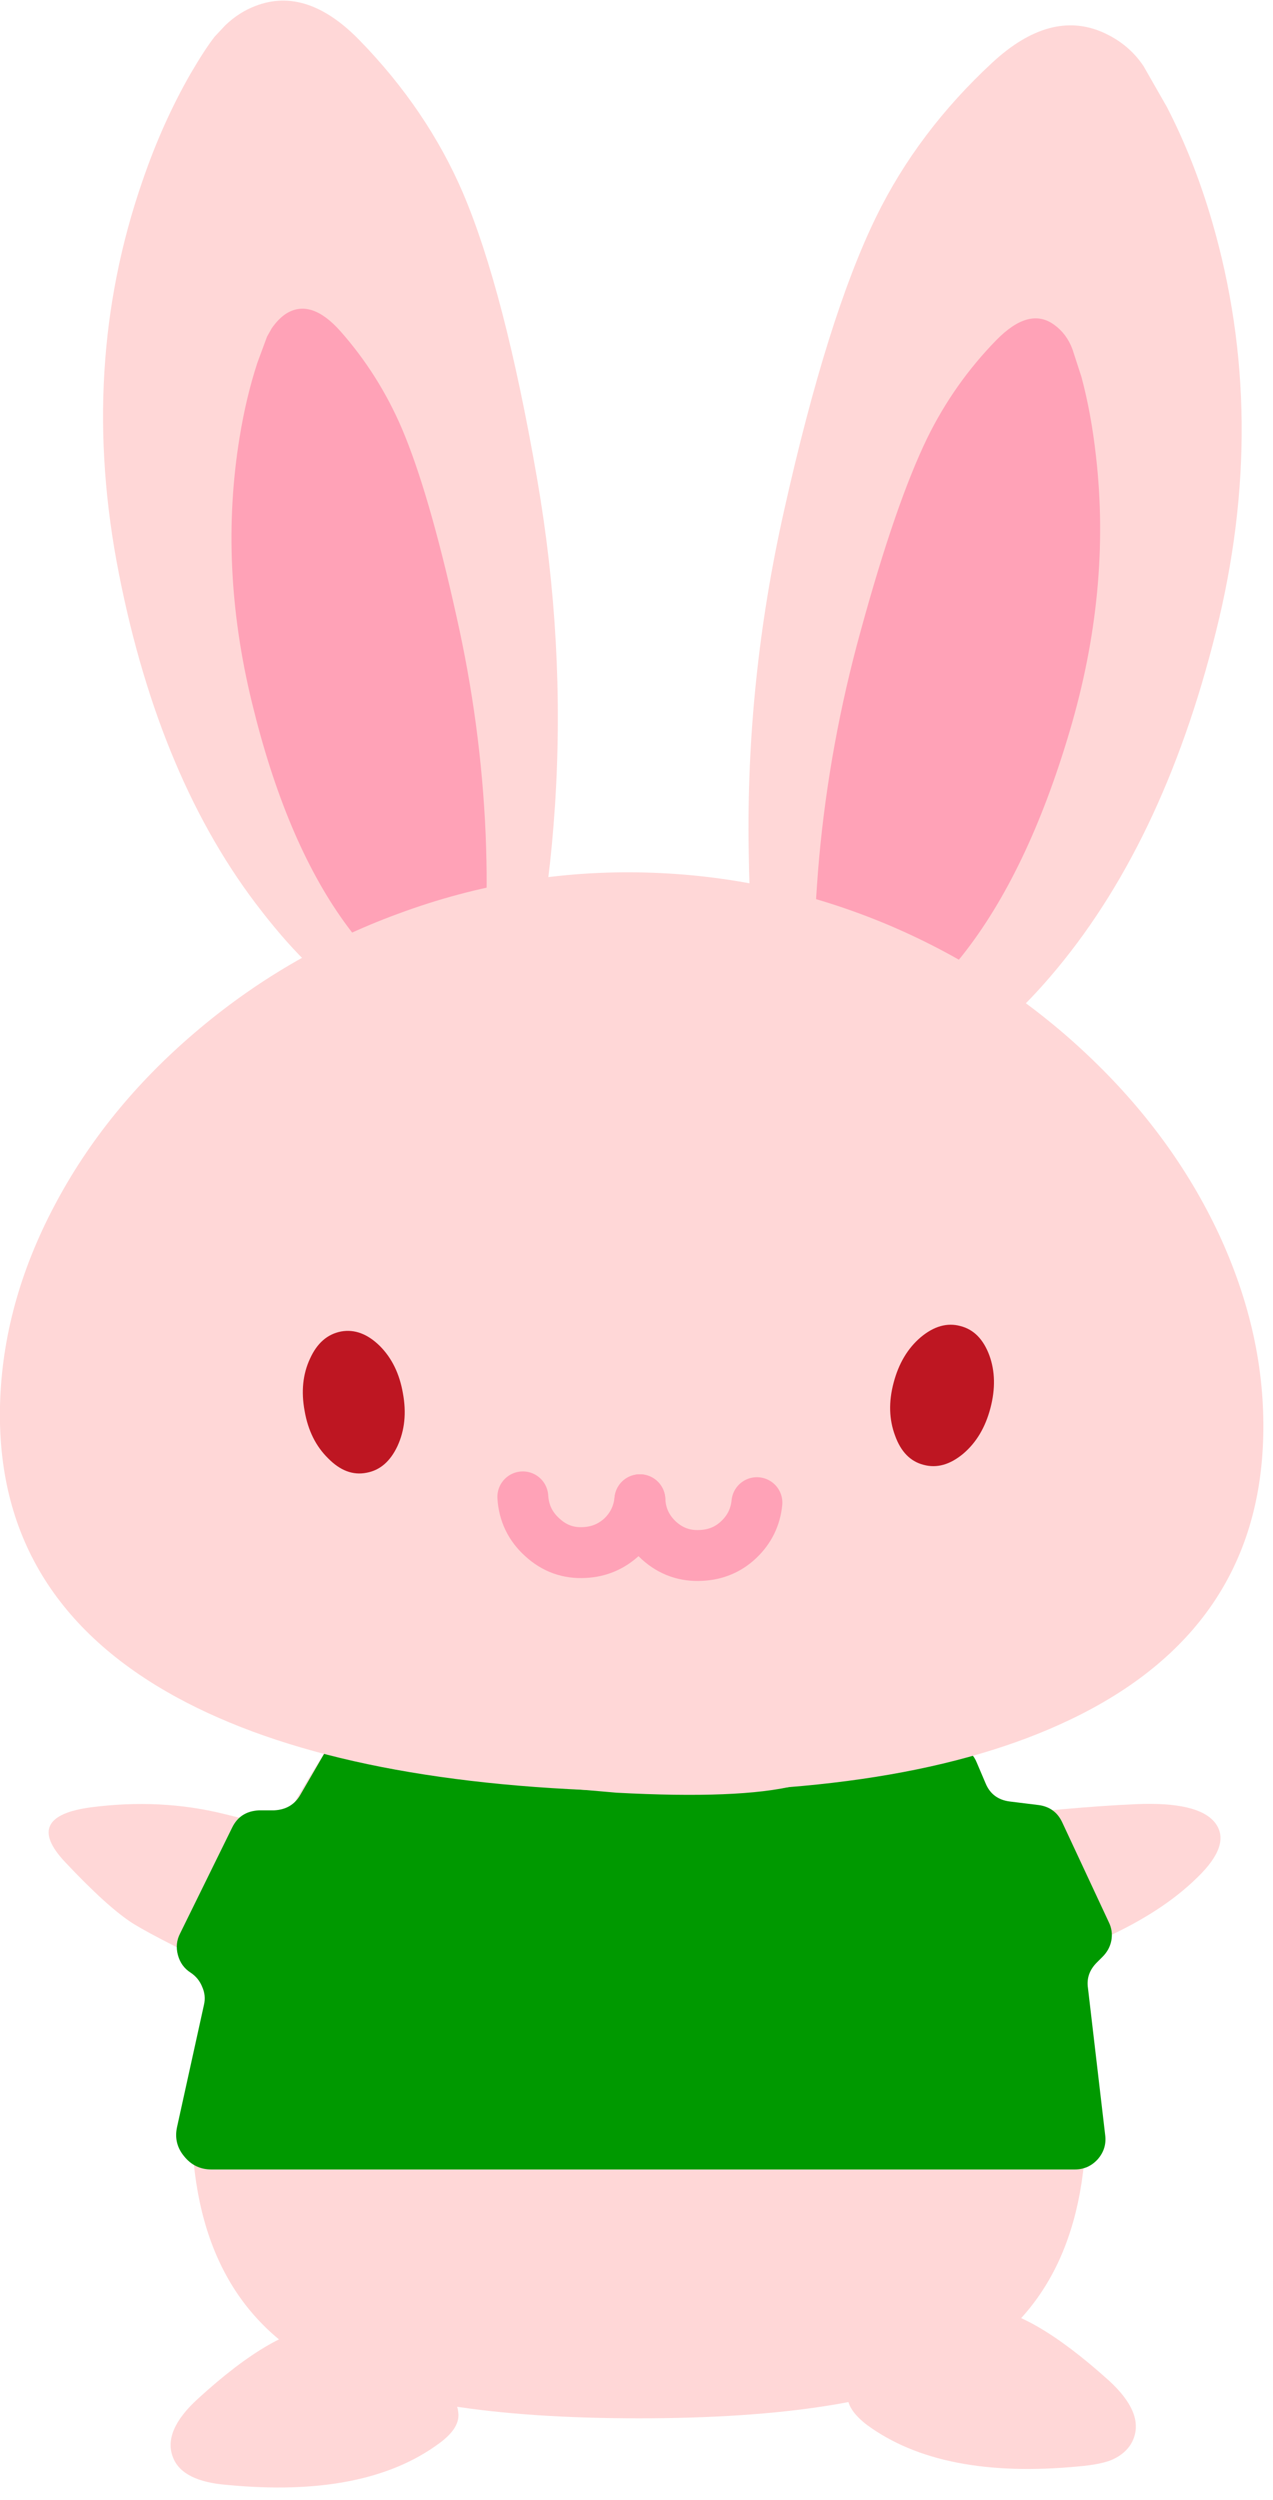 
<svg xmlns="http://www.w3.org/2000/svg" version="1.1" xmlns:xlink="http://www.w3.org/1999/xlink" preserveAspectRatio="none" x="0px" y="0px" width="110px" height="216px" viewBox="0 0 110 216">
<defs>
<g id="___0_Layer0_0_FILL">
<path fill="#FFD7D7" stroke="none" d="
M 427.85 423.8
Q 418.85 415.7 413.55 415.6 410.15 415.55 405.95 417.8 402.25 419.85 399.7 422.65 398.4 423.85 398.25 425.65 398.3 427.2 400.45 428.85 408.9 435.05 424.45 433.55 426.8 433.35 428.1 432.85 430 432.05 430.65 430.45 431.85 427.45 427.85 423.8 Z"/>
</g>

<g id="___0_Layer0_1_FILL">
<path fill="#FFD7D7" stroke="none" d="
M 338.9 417.7
Q 333.45 417.8 324.6 425.9 320.6 429.55 321.8 432.55 322.85 435.25 327.95 435.65 343.55 437.15 351.95 430.95 354.15 429.35 354.15 427.75 354.1 426.05 352.7 424.75 350.2 421.95 346.45 419.9 342.3 417.65 338.9 417.7 Z"/>
</g>

<g id="___0_Layer0_2_FILL">
<path fill="#FFD7D7" stroke="none" d="
M 388.35 326.4
Q 379.7 318.9 374.6 318.9 369.5 318.9 360.85 326.4 352.4 333.75 344.1 345.2 335.2 357.35 329.9 369.65 323.9 383.4 323.9 394.1 323.9 414.75 338.75 422.4 349.8 428.1 374.6 428.1 399.4 428.1 410.45 422.4 425.3 414.75 425.3 394.1 425.3 383.4 419.3 369.6 414 357.35 405.15 345.2 396.8 333.75 388.35 326.4 Z"/>
</g>

<g id="___0_Layer0_3_FILL">
<path fill="#FFD7D7" stroke="none" d="
M 330.3 378.65
L 340.2 363
Q 334.697 361.347 327.55 359.6 320.402 357.84 312.55 358.85 304.697 359.879 309.55 365.05 314.451 370.259 317.3 372.05 320.196 373.845 330.3 378.65 Z"/>
</g>

<g id="___0_Layer0_4_FILL">
<path fill="#FFD7D7" stroke="none" d="
M 411.65 360.2
L 413.7 377.9
Q 421.069 376.57 427.55 373.6 434.043 370.615 437.9 366.8 441.793 363.047 439.9 360.6 438.013 358.201 430.95 358.5 423.895 358.798 411.65 360.2 Z"/>
</g>

<g id="___0_Layer0_5_FILL">
<path fill="#009900" stroke="none" d="
M 325.1 379.2
Q 325.55 380.2 325.3 381.25
L 322.25 395.1
Q 321.85 396.95 323.05 398.4 324.25 399.9 326.15 399.9
L 424 399.9
Q 425.55 399.9 426.6 398.75 427.65 397.55 427.45 396
L 425.5 379.35
Q 425.25 377.7 426.5 376.45
L 427.15 375.8
Q 427.95 375 428.15 373.95 428.35 372.85 427.85 371.85
L 422.6 360.6
Q 421.8 358.85 419.9 358.6
L 416.65 358.2
Q 414.65 357.95 413.9 356.15
L 412.9 353.8
Q 412.4 352.55 411.15 352 409.95 351.45 408.65 351.85 399.7 354.55 392.3 356.4 386.05 357.95 372.05 357.2 371.1 357.1 356.2 355.85 353.1 355.55 344.2 350.6 342.95 349.9 341.6 350.25 340.25 350.6 339.5 351.8
L 336.25 357.4
Q 335.3 359.1 333.25 359.2
L 331.55 359.2
Q 329.4 359.3 328.5 361.15
L 322.6 373.15
Q 322 374.3 322.35 375.6 322.7 376.9 323.8 377.6 324.7 378.2 325.1 379.2 Z"/>
</g>

<g id="___0_Layer0_0_MEMBER_0_FILL">
<path fill="#FFD7D7" stroke="none" d="
M 350.2 135.6
Q 345.25 124.1 335.9 114.5 328.6 107 321.5 109.75 319.25 110.6 317.35 112.4
L 315.85 114
Q 314.45 115.8 312.5 119.15 308.6 125.95 305.85 134 296.95 159.7 302.6 188.3 308.25 217 322.35 235 329.4 244.1 335.9 247.85
L 360.7 238.25
Q 362.2 231.55 362.95 220.3 364.4 197.8 360.45 175.05 355.95 149.1 350.2 135.6 Z"/>
</g>

<g id="___0_Layer0_0_MEMBER_1_FILL">
<path fill="#FFD7D7" stroke="none" d="
M 453.85 139.5
Q 451.35 130.95 447.6 123.7
L 444.4 118.1
Q 442.35 115 438.75 113.4 431.45 110.2 423.45 117.6 413.15 127.15 407.4 138.9 400.65 152.7 394.65 179.55 389.35 203.1 389.75 226.7 389.9 238.5 391.15 245.55
L 416.55 256.85
Q 416.8 256.7 421.2 253.8 426.5 249.85 431.4 244.15 447 226.05 454.4 196.35 461.8 166.8 453.85 139.5 Z"/>
</g>

<g id="___0_Layer0_0_MEMBER_2_FILL">
<path fill="#FFA2B7" stroke="none" d="
M 414.45 169.55
Q 410.1 178.5 405.25 196.2 400.95 211.75 399.5 227.6 398.8 235.55 398.9 240.35
L 410.9 249.05
Q 411.05 248.95 413.45 247.2 416.35 244.8 419.25 241.2 428.35 229.75 434.15 210.15 439.95 190.6 437.8 172 437.15 166.15 435.8 161.1
L 434.55 157.25
Q 433.75 155.1 432 153.85 428.55 151.35 424 156 418.15 162 414.45 169.55 Z"/>
</g>

<g id="___0_Layer0_0_MEMBER_3_FILL">
<path fill="#FFA2B7" stroke="none" d="
M 349.3 194.15
Q 345.5 177 341.75 168.2 338.55 160.75 333.25 154.75 329.15 150.15 325.7 152.35 324.65 153.05 323.75 154.35
L 323.1 155.5 321.75 159.15
Q 320.2 163.9 319.3 169.45 316.4 187.2 321 206.1 325.6 225.1 333.75 236.45 337.9 242.2 341.4 244.35
L 353.3 236.6
Q 353.65 232 353.35 224.4 352.7 209.2 349.3 194.15 Z"/>
</g>

<g id="___0_Layer0_0_MEMBER_4_FILL">
<path fill="#FFD7D7" stroke="none" d="
M 436.65 254.9
Q 424.65 243.55 409.3 237 393.05 230.1 375.45 229.65 357.85 229.2 341.25 235.35 325.6 241.1 313.05 251.85 300.75 262.35 293.7 275.7 286.5 289.3 286.15 303.35 285.5 330.1 310.65 343.8 332.65 355.75 372.05 356.75 411.5 357.75 434.25 346.85 460.3 334.4 460.95 307.65 461.3 293.65 454.8 279.65 448.4 266 436.65 254.9 Z"/>
</g>

<g id="___0_Layer0_0_MEMBER_6_FILL">
<path fill="#BE1622" stroke="none" d="
M 338.7 295.15
Q 336.15 292.65 333.35 293.15 330.5 293.7 329.05 296.9 327.55 300.1 328.3 304.15 329 308.2 331.55 310.7 334.05 313.25 336.85 312.7 339.65 312.2 341.15 309 342.65 305.75 341.9 301.7 341.2 297.65 338.7 295.15 Z"/>
</g>

<g id="___0_Layer0_0_MEMBER_7_FILL">
<path fill="#BE1622" stroke="none" d="
M 423.05 296.45
Q 421.8 293.1 419.05 292.4 416.3 291.65 413.55 293.95 410.85 296.25 409.8 300.25 408.75 304.2 410 307.55 411.2 310.9 413.95 311.6 416.7 312.35 419.45 310.05 422.15 307.75 423.2 303.75 424.25 299.75 423.05 296.45 Z"/>
</g>

<path id="___0_Layer0_0_MEMBER_5_MEMBER_0_1_STROKES" stroke="#FFA2B7" stroke-width="4.05" stroke-linejoin="round" stroke-linecap="round" fill="none" d="
M 47.752 110.112
Q 47.838 112.038 49.275 113.361 50.712 114.654 52.638 114.539 54.392 114.453 55.628 113.274 56.893 112.067 57.065 110.342"/>

<path id="___0_Layer0_0_MEMBER_5_MEMBER_1_1_STROKES" stroke="#FFA2B7" stroke-width="4.05" stroke-linejoin="round" stroke-linecap="round" fill="none" d="
M 38.438 109.882
Q 38.553 111.808 39.99 113.102 41.427 114.424 43.353 114.309 45.078 114.223 46.343 113.044 47.579 111.837 47.752 110.112"/>
</defs>

<g transform="matrix( 1.086, 0, 0, 1.086, -12.2,-34.3) ">
<g transform="matrix( 0.702, 0, 0, 0.702, -200.9,-76.55) ">
<use xlink:href="#___0_Layer0_0_FILL"/>
</g>

<g transform="matrix( 0.702, 0, 0, 0.702, -200.9,-76.55) ">
<use xlink:href="#___0_Layer0_1_FILL"/>
</g>

<g transform="matrix( 0.702, 0, 0, 0.702, -200.9,-76.55) ">
<use xlink:href="#___0_Layer0_2_FILL"/>
</g>

<g transform="matrix( 0.702, 0, 0, 0.702, -200.9,-76.55) ">
<use xlink:href="#___0_Layer0_3_FILL"/>
</g>

<g transform="matrix( 0.702, 0, 0, 0.702, -200.9,-76.55) ">
<use xlink:href="#___0_Layer0_4_FILL"/>
</g>

<g transform="matrix( 0.702, 0, 0, 0.702, -200.9,-76.55) ">
<use xlink:href="#___0_Layer0_5_FILL"/>
</g>

<g transform="matrix( 1, 0, 0, 1, 14.4,40.8) ">
<g transform="matrix( 0.575, 0, 0, 0.575, -167.7,-71.85) ">
<use xlink:href="#___0_Layer0_0_MEMBER_0_FILL"/>
</g>

<g transform="matrix( 0.575, 0, 0, 0.575, -167.7,-71.85) ">
<use xlink:href="#___0_Layer0_0_MEMBER_1_FILL"/>
</g>

<g transform="matrix( 0.575, 0, 0, 0.575, -167.7,-71.85) ">
<use xlink:href="#___0_Layer0_0_MEMBER_2_FILL"/>
</g>

<g transform="matrix( 0.575, 0, 0, 0.575, -167.7,-71.85) ">
<use xlink:href="#___0_Layer0_0_MEMBER_3_FILL"/>
</g>

<g transform="matrix( 0.575, 0, 0, 0.575, -167.7,-71.85) ">
<use xlink:href="#___0_Layer0_0_MEMBER_4_FILL"/>
</g>

<g transform="matrix( 0.575, 0, 0, 0.575, -167.7,-71.85) ">
<use xlink:href="#___0_Layer0_0_MEMBER_5_MEMBER_0_1_STROKES" transform="matrix( 1.739, 0, 0, 1.739, 291.65,124.95) "/>
</g>

<g transform="matrix( 0.575, 0, 0, 0.575, -167.7,-71.85) ">
<use xlink:href="#___0_Layer0_0_MEMBER_5_MEMBER_1_1_STROKES" transform="matrix( 1.739, 0, 0, 1.739, 291.65,124.95) "/>
</g>

<g transform="matrix( 0.575, 0, 0, 0.575, -167.7,-71.85) ">
<use xlink:href="#___0_Layer0_0_MEMBER_6_FILL"/>
</g>

<g transform="matrix( 0.575, 0, 0, 0.575, -167.7,-71.85) ">
<use xlink:href="#___0_Layer0_0_MEMBER_7_FILL"/>
</g>
</g>
</g>
</svg>
